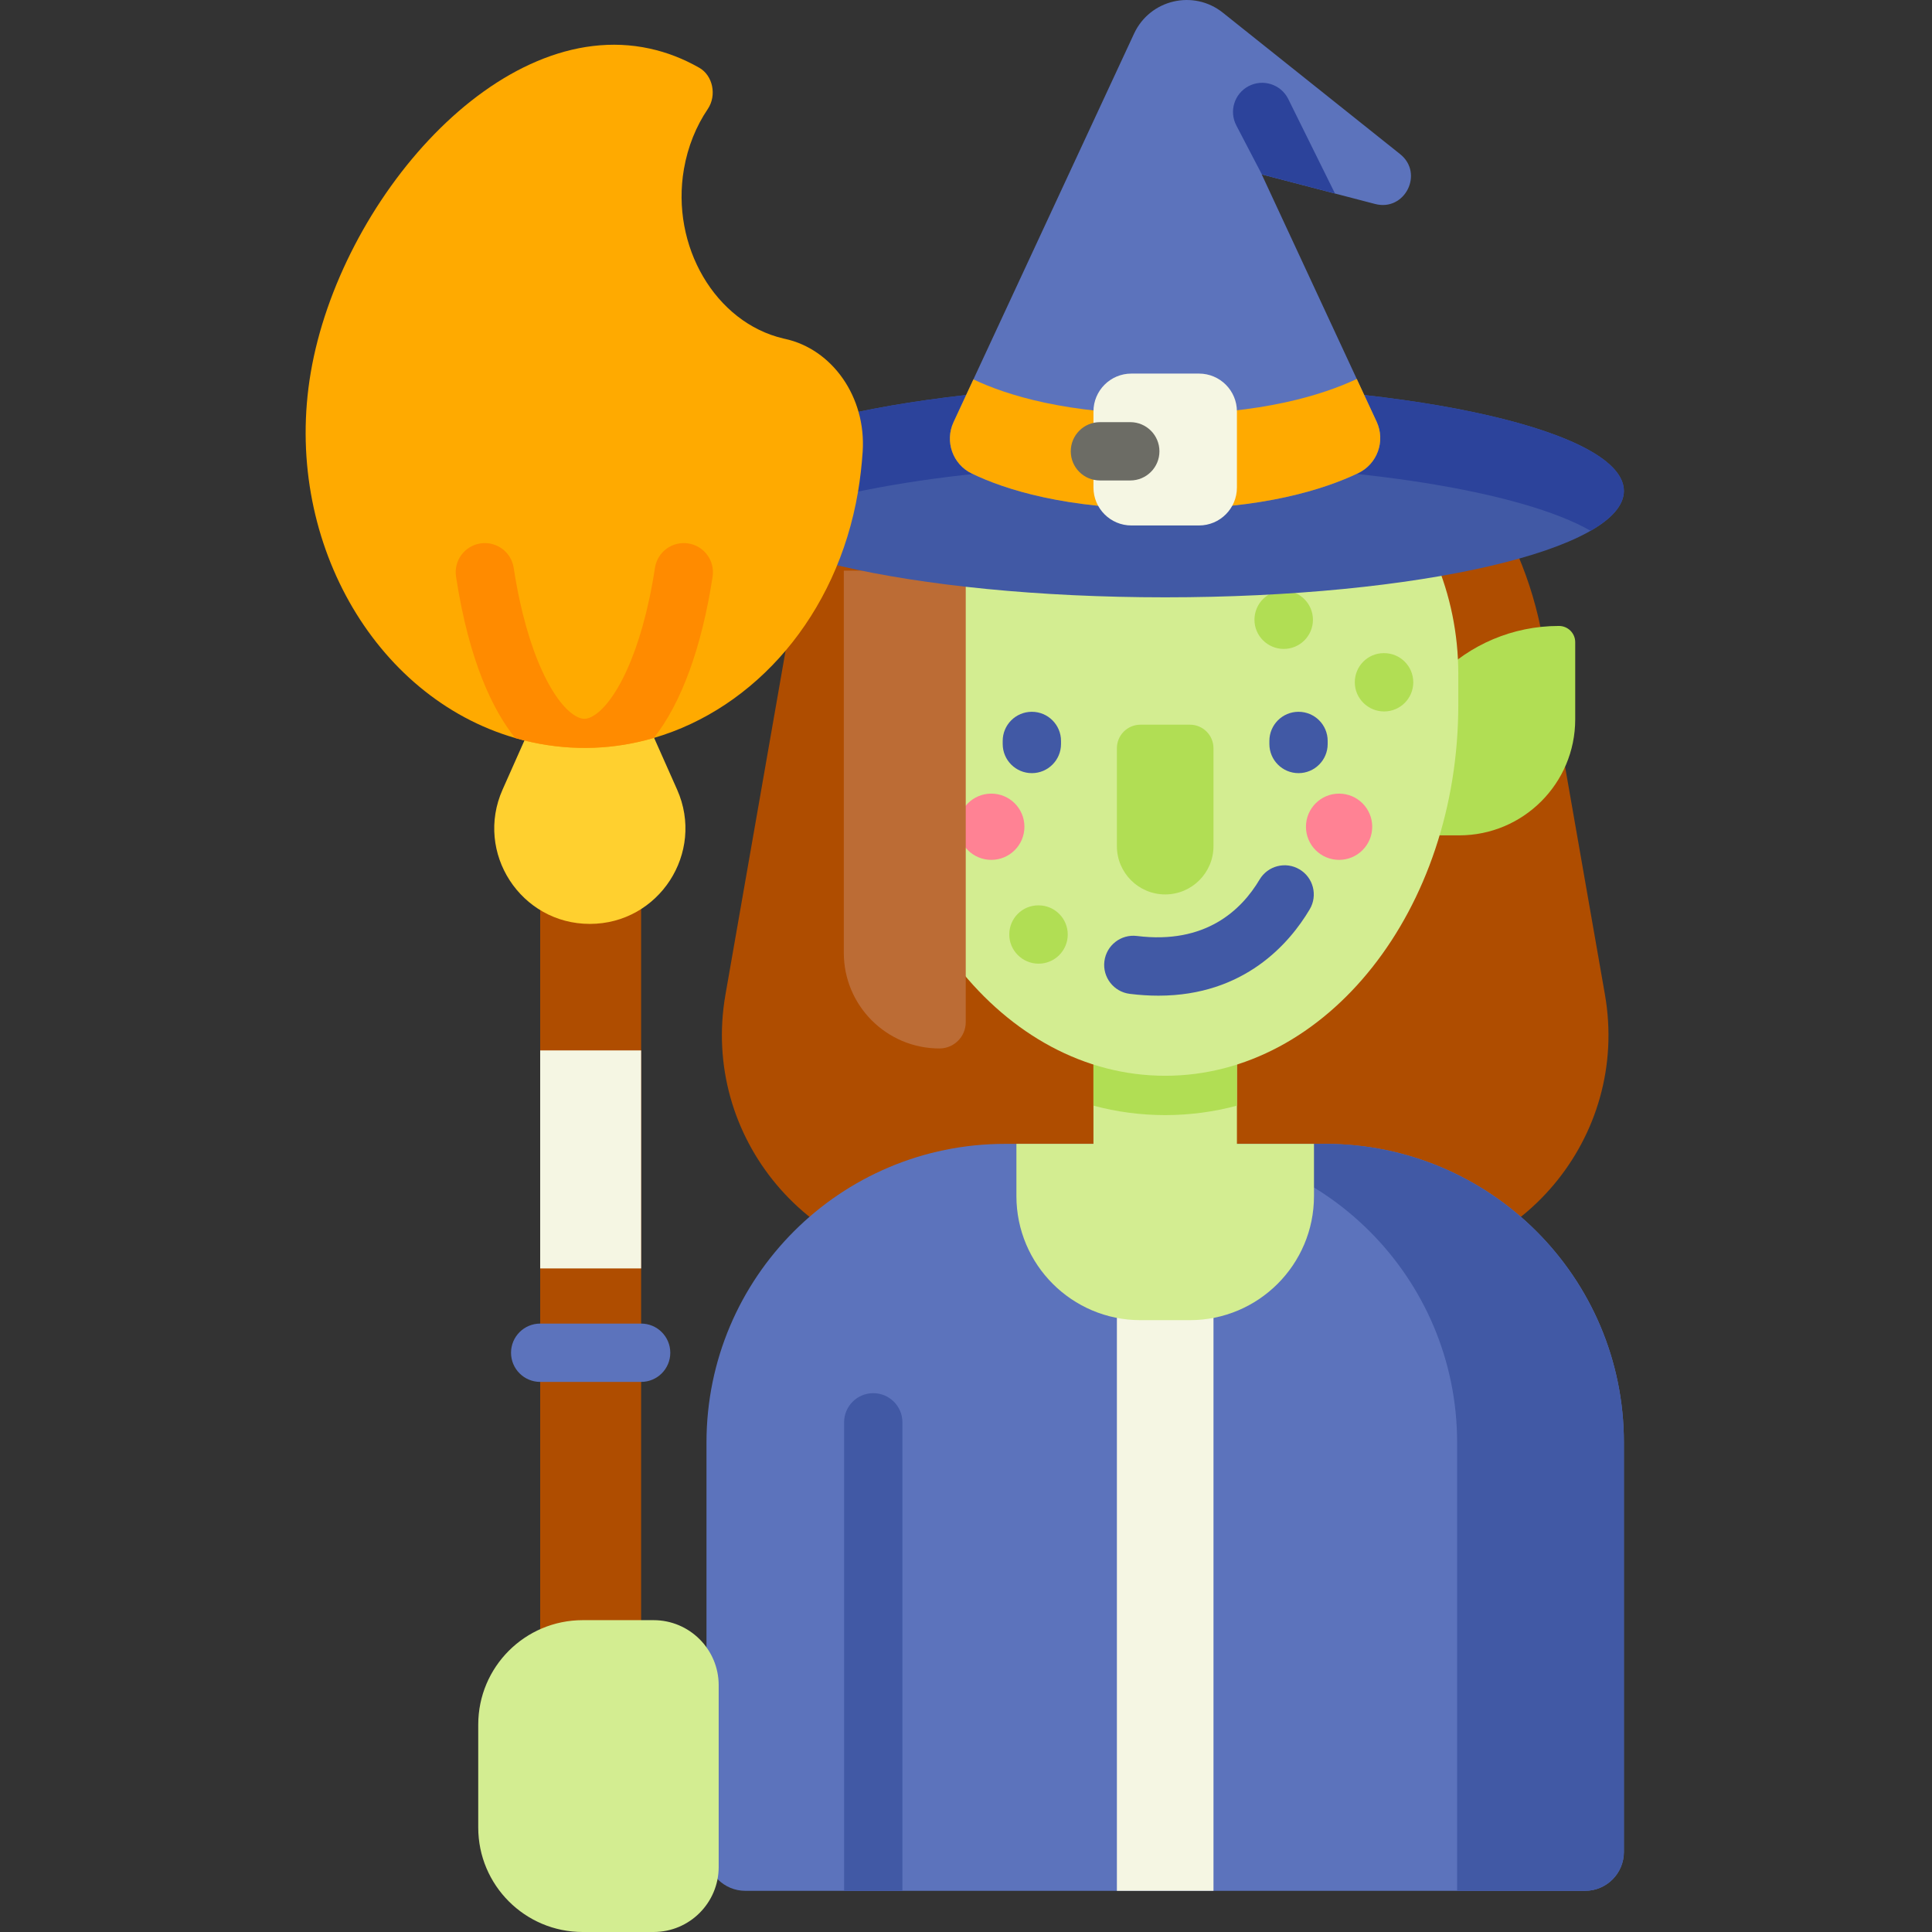 <svg height="512pt" viewBox="-81 0 512 512" width="512pt" xmlns="http://www.w3.org/2000/svg"><rect x="-81" y="0" width="512" height="512" fill="#333333" stroke="none"/><path d="m344.328 263.594-16.473-94.203c-2.727-15.578-8.926-29.797-17.699-41.941h-164.738c-8.773 12.145-14.973 26.363-17.699 41.941l-16.469 94.203c-6.609 37.781 22.465 72.375 60.816 72.375h111.441c38.352 0 67.422-34.594 60.82-72.375zm0 0" fill="#af4d00"/><path d="m305.695 221.379h-14.121c-2.379 0-4.309-1.93-4.309-4.309v-6.316c0-24.781 20.09-44.871 44.871-44.871 2.383 0 4.312 1.93 4.312 4.309v20.434c0 16.984-13.77 30.754-30.754 30.754zm0 0" fill="#b1de54"/><path d="m349.352 382.27v108.52c0 5.688-4.617 10.301-10.305 10.301h-222.516c-5.688 0-10.305-4.613-10.305-10.301v-108.52c0-43.711 35.43-79.137 79.141-79.137h84.836c43.711 0 79.148 35.426 79.148 79.137zm0 0" fill="#5c73bc"/><path d="m214.988 345.422h25.598v155.668h-25.598zm0 0" fill="#f5f6e3"/><path d="m158.148 376.934v124.156h-15.453v-124.156c0-4.277 3.461-7.727 7.727-7.727s7.727 3.449 7.727 7.727zm0 0" fill="#4159a5"/><path d="m349.344 382.27v108.52c0 5.688-4.609 10.301-10.301 10.301h-33.891v-118.812c0-43.715-35.434-79.145-79.148-79.145h44.203c43.707 0 79.137 35.43 79.137 79.137zm0 0" fill="#4159a5"/><path d="m267.219 303.133v13.836c0 18.16-14.727 32.887-32.887 32.887h-13.09c-18.16 0-32.883-14.727-32.883-32.887v-13.836h20.418v-42.102h38.023v42.102zm0 0" fill="#d3ed91"/><path d="m246.797 261.031v31.98c-6.16 1.652-12.523 2.504-19.008 2.504-6.488 0-12.848-.852-19.012-2.504v-31.98zm0 0" fill="#b1de54"/><path d="m227.789 100.914c42.898 0 77.676 34.777 77.676 77.676v8.168c0 54.305-34.781 98.332-77.676 98.332-42.898 0-77.68-44.027-77.68-98.332v-8.168c0-42.898 34.777-77.676 77.676-77.676zm0 0" fill="#d3ed91"/><path d="m190.484 219.094c0 4.852-3.934 8.781-8.781 8.781s-8.781-3.93-8.781-8.781c0-4.848 3.934-8.777 8.781-8.777s8.781 3.93 8.781 8.777zm0 0" fill="#ff8294"/><path d="m192.453 204.891c-4.27 0-7.727-3.461-7.727-7.727v-.809c0-4.266 3.457-7.723 7.727-7.723 4.266 0 7.727 3.457 7.727 7.723v.809c0 4.266-3.461 7.727-7.727 7.727zm0 0" fill="#4159a5"/><path d="m263.121 204.891c-4.266 0-7.723-3.461-7.723-7.727v-.809c0-4.266 3.457-7.723 7.723-7.723 4.27 0 7.727 3.457 7.727 7.723v.809c0 4.266-3.457 7.727-7.727 7.727zm0 0" fill="#4159a5"/><path d="m227.789 237.031c-7.07 0-12.801-5.73-12.801-12.801v-25.941c0-3.445 2.793-6.238 6.238-6.238h13.121c3.445 0 6.238 2.793 6.238 6.238v25.941c0 7.07-5.73 12.801-12.797 12.801zm0 0" fill="#b1de54"/><path d="m225.984 263.863c-2.41 0-4.941-.152-7.598-.484-4.234-.531-7.238-4.395-6.711-8.625.531-4.238 4.387-7.242 8.629-6.711 18.176 2.273 27.707-6.875 32.496-14.949 2.176-3.672 6.914-4.883 10.586-2.703 3.668 2.176 4.879 6.914 2.703 10.586-5.289 8.922-17.238 22.887-40.105 22.887zm0 0" fill="#4159a5"/><g fill="#b1de54"><path d="m194.238 255.383c-.016 0-.031 0-.047 0-4.266-.027-7.75-3.504-7.723-7.773.023-4.25 3.434-7.68 7.68-7.68h.047.086c4.27.023 7.707 3.504 7.684 7.77-.027 4.254-3.48 7.684-7.727 7.684zm0 0"/><path d="m285.805 188.543c-4.27 0-7.77-3.461-7.77-7.727s3.414-7.727 7.68-7.727h.09c4.27 0 7.727 3.461 7.727 7.727s-3.461 7.727-7.727 7.727zm0 0"/><path d="m259.215 171.973c-.016 0-.031 0-.043 0-4.27-.023-7.75-3.504-7.727-7.77.023-4.25 3.438-7.684 7.68-7.684h.047.086c4.27.027 7.707 3.504 7.684 7.773-.023 4.25-3.48 7.68-7.727 7.68zm0 0"/></g><path d="m167.969 277.855c-14.004 0-25.352-11.352-25.352-25.352v-101.277h32.316v119.66c0 3.848-3.117 6.969-6.965 6.969zm0 0" fill="#bc6c35"/><path d="m349.348 130.098c0-15.574-54.426-28.199-121.559-28.199-67.137 0-121.562 12.625-121.562 28.199 0 15.574 54.426 28.199 121.562 28.199 67.133 0 121.559-12.625 121.559-28.199zm0 0" fill="#4159a5"/><path d="m349.352 130.094c0 3.738-3.133 7.305-8.828 10.57-18.031-10.344-61.711-17.637-112.734-17.637-51.023 0-94.703 7.293-112.73 17.637-5.699-3.266-8.832-6.832-8.832-10.57 0-15.566 54.426-28.195 121.562-28.195 67.137 0 121.562 12.629 121.562 28.195zm0 0" fill="#2c439b"/><path d="m253.41 46.227-.039-.012 30.449 65.543c2.379 5.129.191 11.211-4.914 13.645-8.93 4.254-25.195 9.5-51.117 9.5-26.379 0-42.492-5.18-51.262-9.418-5.059-2.445-7.199-8.508-4.832-13.605l47.852-102.988c4.203-9.023 15.734-11.742 23.52-5.531l46.977 37.48c6.379 5.086 1.277 15.273-6.625 13.215l-10.629-2.77-6.492-1.691zm0 0" fill="#5c73bc"/><path d="m283.824 111.758c2.379 5.129.191 11.211-4.914 13.645-8.93 4.254-25.199 9.5-51.121 9.5-26.379 0-42.488-5.176-51.262-9.418-5.059-2.445-7.199-8.512-4.828-13.605l5.266-11.332c8.863 4.207 24.875 9.215 50.824 9.215 25.586 0 41.766-5.109 50.77-9.332zm0 0" fill="#fa0"/><path d="m272.789 51.285-6.492-1.691-12.887-3.367-6.77-12.98c-1.977-3.781-.516-8.449 3.266-10.426 3.781-1.969 8.461-.504 10.426 3.277zm0 0" fill="#2c439b"/><path d="m236.742 139.254h-17.91c-5.555 0-10.055-4.504-10.055-10.059v-20.137c0-5.555 4.5-10.055 10.055-10.055h17.91c5.555 0 10.055 4.5 10.055 10.055v20.137c0 5.555-4.5 10.059-10.055 10.059zm0 0" fill="#f5f6e3"/><path d="m218.539 127.328h-8.047c-4.27 0-7.727-3.461-7.727-7.727 0-4.27 3.457-7.727 7.727-7.727h8.047c4.266 0 7.723 3.457 7.723 7.727.004 4.266-3.457 7.727-7.723 7.727zm0 0" fill="#6c6c65"/><path d="m282.652 219.094c0 4.852-3.934 8.781-8.781 8.781s-8.781-3.93-8.781-8.781c0-4.848 3.934-8.777 8.781-8.777s8.781 3.93 8.781 8.777zm0 0" fill="#ff8294"/><path d="m88.906 504.754v-269.984c0-7.387-5.988-13.375-13.375-13.375s-13.375 5.988-13.375 13.375v269.984zm0 0" fill="#af4d00"/><path d="m62.156 278.371h26.75v57.777h-26.75zm0 0" fill="#f5f6e3"/><path d="m88.906 366.219h-26.75c-4.27 0-7.727-3.457-7.727-7.727 0-4.266 3.457-7.727 7.727-7.727h26.75c4.266 0 7.727 3.461 7.727 7.727 0 4.27-3.461 7.727-7.727 7.727zm0 0" fill="#5c73bc"/><path d="m73.426 512h18.777c9.531 0 17.258-7.727 17.258-17.258v-48.129c0-9.527-7.727-17.254-17.258-17.254h-18.777c-15.293 0-27.688 12.395-27.688 27.688v27.262c0 15.293 12.398 27.691 27.688 27.691zm0 0" fill="#d3ed91"/><path d="m75.312 244.844c-18.316 0-30.566-18.859-23.125-35.594l8.238-18.523h29.777l8.238 18.523c7.441 16.734-4.812 35.594-23.129 35.594zm0 0" fill="#ffd02f"/><path d="m147.621 119.668c-.246 3.656-.66 7.242-1.246 10.723-5.574 32.77-27.34 57.359-54.094 65.168-10.273 3.02-21.273 3.547-32.391 1.125-1.48-.32-2.945-.699-4.387-1.113-37.551-10.879-61.586-53.137-54.156-96.816 7.715-45.348 49.777-94.629 89.82-85.883 4.613.996 9.004 2.727 13.133 5.078 3.609 2.039 4.719 7.312 2.27 10.941-3.062 4.52-5.277 9.91-6.316 15.875-3.555 20.457 8.344 40.73 26.371 44.945.137.031.281.062.422.094 12.539 2.738 21.512 15.449 20.574 29.863zm0 0" fill="#fa0"/><path d="m107.848 152.809c-2.855 18.758-8.324 33.594-15.566 42.75-10.273 3.02-21.273 3.547-32.391 1.125-1.48-.32-2.945-.699-4.387-1.113-5.77-7.242-12.18-20.098-15.648-42.75-.648-4.227 2.246-8.16 6.469-8.809 4.211-.641 8.16 2.246 8.809 6.469 3.551 23.23 11.012 36.57 16.812 39.477 1.398.711 2.492.699 3.871-.012 5.801-3.008 13.238-16.367 16.754-39.465.648-4.215 4.582-7.105 8.805-6.469 4.215.637 7.121 4.582 6.473 8.797zm0 0" fill="#ff8b00"/></svg>